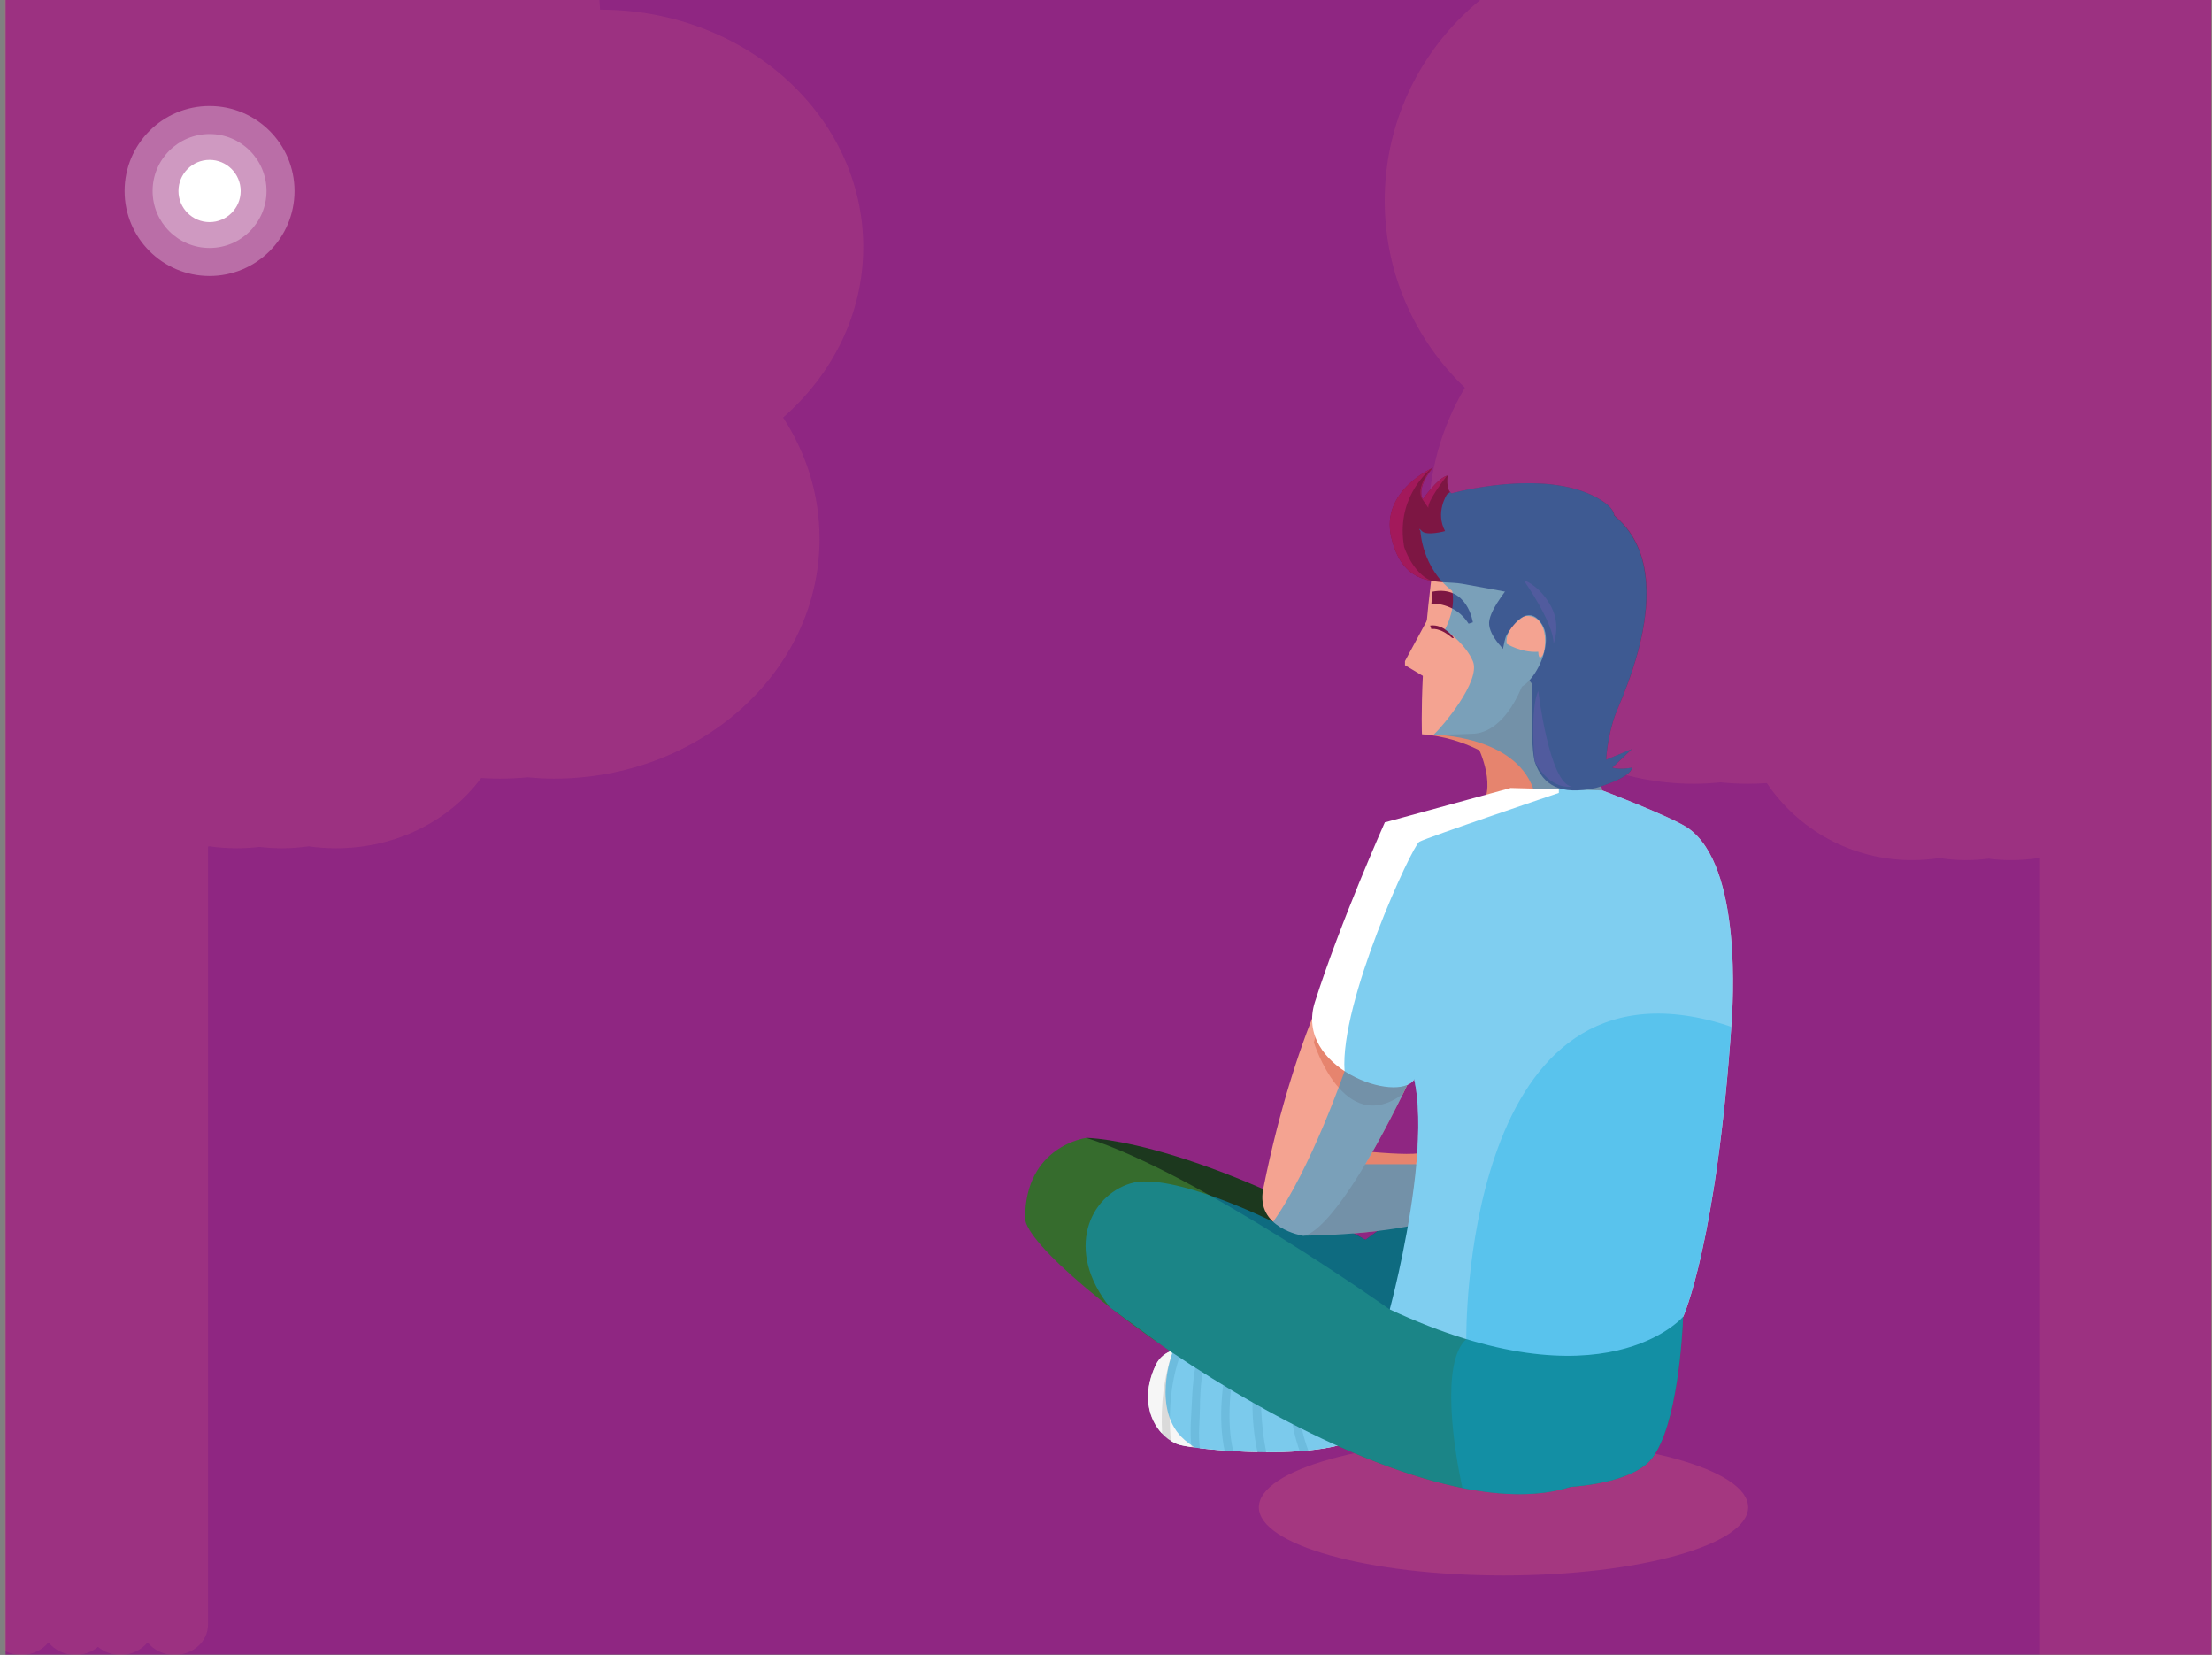 <svg width="123" height="92" viewBox="0 0 123 92" fill="none" xmlns="http://www.w3.org/2000/svg">
<rect x="0" y="0" width="123" height="92" fill="#808080" stroke="none"/>
<g clip-path="url(#clip0_886_55097)">
<path d="M122.952 0H0.311V91.981H122.952V0Z" fill="#8F2682"/>
<path d="M125 -5H91.777C91.711 -4.444 91.659 -3.882 91.635 -3.313H91.618C83.544 -3.313 77 3.165 77 11.157C77 15.238 78.71 18.922 81.457 21.553C80.17 23.722 79.43 26.246 79.43 28.945C79.43 37.022 86.045 43.571 94.206 43.571C94.701 43.571 95.189 43.539 95.671 43.492C96.177 43.543 96.691 43.571 97.211 43.571C97.559 43.571 97.904 43.556 98.247 43.533C99.986 46.113 102.95 47.816 106.32 47.816C106.835 47.816 107.34 47.775 107.832 47.698C108.32 47.773 108.818 47.816 109.326 47.816C109.748 47.816 110.163 47.786 110.57 47.734C110.982 47.787 111.403 47.816 111.83 47.816C112.345 47.816 112.85 47.775 113.343 47.698C113.375 47.703 113.405 47.709 113.436 47.714V95.163C113.436 96.177 114.267 97 115.294 97C115.913 97 116.458 96.696 116.795 96.234C117.132 96.696 117.677 97 118.299 97C118.783 97 119.22 96.812 119.55 96.511C119.88 96.812 120.318 97 120.803 97C121.423 97 121.968 96.696 122.305 96.234C122.642 96.696 123.188 97 123.808 97C124.263 97 124.678 96.838 125 96.569V-5Z" fill="#D5607D" fill-opacity="0.2"/>
<path d="M0 -1H33.223C33.289 -0.493 33.341 0.019 33.364 0.538H33.382C41.456 0.538 48 6.445 48 13.731C48 17.452 46.29 20.812 43.543 23.21C44.83 25.188 45.57 27.489 45.57 29.949C45.57 37.314 38.955 43.285 30.794 43.285C30.299 43.285 29.811 43.256 29.328 43.213C28.823 43.26 28.309 43.285 27.789 43.285C27.441 43.285 27.096 43.272 26.753 43.251C25.014 45.603 22.05 47.156 18.68 47.156C18.165 47.156 17.66 47.119 17.168 47.048C16.68 47.117 16.183 47.156 15.674 47.156C15.252 47.156 14.837 47.129 14.43 47.081C14.018 47.129 13.597 47.156 13.17 47.156C12.655 47.156 12.15 47.119 11.657 47.048C11.625 47.053 11.595 47.059 11.564 47.063V90.325C11.564 91.25 10.733 92 9.707 92C9.087 92 8.542 91.723 8.205 91.301C7.868 91.723 7.323 92 6.701 92C6.217 92 5.78 91.828 5.45 91.554C5.12 91.828 4.682 92 4.197 92C3.577 92 3.032 91.723 2.695 91.301C2.358 91.723 1.812 92 1.192 92C0.737 92 0.322 91.852 0 91.607V-1Z" fill="#D5607D" fill-opacity="0.2"/>
<path d="M83.604 87.585C91.117 87.585 97.207 85.887 97.207 83.792C97.207 81.698 91.117 80 83.604 80C76.091 80 70 81.698 70 83.792C70 85.887 76.091 87.585 83.604 87.585Z" fill="#D5607D" fill-opacity="0.3"/>
<path opacity="0.3" d="M16.377 10.618C16.377 13.227 14.262 15.343 11.652 15.343C9.043 15.343 6.928 13.227 6.928 10.618C6.928 8.009 9.043 5.893 11.652 5.893C14.262 5.893 16.377 8.009 16.377 10.618Z" fill="white"/>
<path opacity="0.3" d="M14.82 10.618C14.82 12.367 13.402 13.785 11.653 13.785C9.904 13.785 8.486 12.367 8.486 10.618C8.486 8.869 9.904 7.451 11.653 7.451C13.402 7.451 14.82 8.869 14.82 10.618Z" fill="white"/>
<path d="M13.383 10.618C13.383 11.573 12.608 12.348 11.653 12.348C10.698 12.348 9.924 11.573 9.924 10.618C9.924 9.663 10.698 8.888 11.653 8.888C12.608 8.888 13.383 9.663 13.383 10.618Z" fill="white"/>
<path d="M71.358 76.074C71.358 76.074 65.397 73.505 64.27 75.877C63.143 78.25 64.448 80 65.604 80.326C66.761 80.652 76.133 81.542 76.4 78.843C76.666 76.144 72.841 75.499 71.358 76.074Z" fill="#DADADA"/>
<path d="M65.248 75.05C64.814 75.203 64.468 75.463 64.271 75.877C63.473 77.556 63.896 78.921 64.62 79.692C64.539 78.115 64.695 76.538 65.248 75.05Z" fill="#F6F6F6"/>
<path d="M66.279 77.915C66.321 76.875 66.435 75.863 66.715 74.882C66.39 74.867 66.075 74.876 65.785 74.919C65.102 76.558 64.962 78.337 65.101 80.092C65.268 80.198 65.439 80.278 65.607 80.326C65.733 80.361 65.959 80.403 66.254 80.447C66.149 79.593 66.252 78.603 66.279 77.915Z" fill="#F6F6F6"/>
<path d="M68.357 75.115C67.964 75.029 67.561 74.957 67.167 74.915C66.838 76.004 66.732 77.149 66.723 78.293C66.718 78.884 66.617 79.776 66.72 80.509C67.112 80.556 67.58 80.601 68.095 80.638C67.728 78.885 67.941 76.898 68.357 75.115Z" fill="#F6F6F6"/>
<path d="M69.699 76.906C69.738 76.499 69.76 75.994 69.868 75.529C69.542 75.424 69.181 75.317 68.802 75.221C68.393 76.98 68.182 78.963 68.572 80.67C69.002 80.696 69.458 80.714 69.923 80.723C69.653 79.469 69.582 78.12 69.699 76.906Z" fill="#F6F6F6"/>
<path d="M71.758 75.963C71.614 75.993 71.476 76.028 71.358 76.074C71.358 76.074 70.915 75.884 70.249 75.656C69.999 76.567 70.102 77.869 70.134 78.457C70.175 79.213 70.253 79.981 70.408 80.73C71.032 80.732 71.663 80.714 72.272 80.67C71.739 79.186 71.606 77.532 71.758 75.963Z" fill="#F6F6F6"/>
<path d="M72.22 75.9C72.052 77.474 72.187 79.147 72.746 80.63C74.691 80.439 76.295 79.937 76.403 78.843C76.627 76.572 73.956 75.759 72.22 75.9Z" fill="#F6F6F6"/>
<path d="M74.824 69.727C74.824 69.727 84.438 62.651 85.306 62.538C86.175 62.424 82.797 71.487 82.797 71.487L74.824 69.727Z" fill="#1C381E"/>
<path d="M60.065 64.051L60.405 63.256C60.405 63.256 67.103 63.256 80.185 71.43L77.434 74.836L60.065 64.051Z" fill="#1C381E"/>
<path d="M93.598 73.01C93.598 73.01 93.442 79.036 91.853 81.08C90.263 83.123 82.998 83.407 77.038 81.08C77.038 81.08 74.9 77.05 77.275 72.793C79.649 68.535 93.598 73.01 93.598 73.01Z" fill="#366C2D"/>
<path d="M72.641 63.627C72.641 63.627 77.49 64.296 78.878 64.115C80.461 63.908 83.007 63.955 83.007 63.955L79.376 67.938C79.376 67.938 76.946 68.641 72.445 68.695L72.641 63.627Z" fill="#E6846E"/>
<path d="M75.174 51.98C75.174 51.98 72.149 56.603 70.243 66.086C69.802 68.281 72.443 68.695 72.443 68.695C72.443 68.695 74.204 69.054 78.923 58.904C83.641 48.754 75.174 51.98 75.174 51.98Z" fill="#F4A391"/>
<path d="M73.163 57.581L73.057 57.944C73.057 57.944 74.71 63.257 78.008 60.819L78.778 59.132L73.163 57.581Z" fill="#E6846E"/>
<path d="M77.318 45.765L77.004 45.718C77.004 45.718 74.545 51.221 73.116 55.707C71.949 59.367 77.73 61.389 78.638 60.007C80.393 57.339 81.904 53.391 81.904 53.391L77.318 45.765Z" fill="white"/>
<path d="M82.195 41.555C82.195 41.555 83.367 43.929 82.175 45.023C82.003 45.181 89.731 44.946 89.653 44.867C88.872 44.058 88.941 43.437 88.936 40.393C88.936 40.229 82.195 41.555 82.195 41.555Z" fill="#E6846E"/>
<path d="M83.119 42.234C83.119 42.234 81.573 41.017 79.068 40.819C79.068 40.819 83.384 40.412 83.868 38.919C84.351 37.425 84.521 36.839 84.521 36.839C84.521 36.839 86.053 37.388 86.109 37.388C86.166 37.388 86.941 43.097 86.941 43.097L83.119 42.234Z" fill="#E6846E"/>
<path d="M89.097 43.942C89.097 43.942 92.984 45.419 93.868 46.037C96.908 48.158 96.346 55.978 96.283 56.899C95.451 69.084 93.601 73.188 93.601 73.188C93.601 73.188 89.245 78.355 77.278 72.793C77.278 72.793 80.852 59.614 77.278 57.807C77.254 57.796 77.002 45.718 77.002 45.718C77.002 45.718 83.983 43.806 84.003 43.805C84.024 43.804 89.097 43.942 89.097 43.942Z" fill="white"/>
<path d="M80.117 28.634C80.117 28.634 78.857 25.812 83.006 28.975C87.155 32.136 85.112 40.654 81.922 40.79C79.612 40.889 79.069 40.819 79.069 40.819C79.069 40.819 78.866 35.982 80.117 28.634Z" fill="#F4A391"/>
<path d="M84.124 32.34C84.124 32.34 82.839 33.811 82.802 34.606C82.764 35.402 83.869 36.347 83.869 36.347L85.186 38.013C85.186 38.013 85.085 41.642 85.361 42.407C85.807 43.641 86.734 44.229 88.737 43.804C88.737 43.804 90.704 43.261 90.742 42.677C90.742 42.677 90.116 42.807 89.653 42.677L90.742 41.641L89.312 42.234C89.312 42.234 89.369 40.96 89.828 39.712C90.288 38.465 95.884 27.122 84.163 27.122L84.124 32.34Z" fill="#7D1643"/>
<path d="M83.736 35.383C83.736 35.383 84.837 33.227 85.76 34.734C86.577 36.067 84.718 39.029 83.935 38.085C83.149 37.142 83.736 35.383 83.736 35.383Z" fill="#F4A391"/>
<path d="M84.389 33.048C84.389 33.048 84.884 33.095 81.302 32.453C80.098 32.237 78.031 32.79 77.359 29.844C76.772 27.266 79.686 26 79.686 26C79.686 26 78.75 27.022 79.116 27.762C79.116 27.762 79.966 26.536 80.502 26.434C80.502 26.434 80.372 27.196 80.715 27.426C80.715 27.426 85.788 26.014 88.788 27.66C91.788 29.306 86.988 30.291 86.988 30.291L84.389 33.048Z" fill="#7D1643"/>
<path d="M79.596 26.041C79.254 26.32 77.62 27.808 78.078 30.402C78.078 30.402 78.527 31.825 79.559 32.277C79.559 32.277 79.554 32.277 79.544 32.279C78.638 32.102 77.753 31.587 77.356 29.844C76.826 27.519 79.135 26.265 79.596 26.041Z" fill="#A3195B"/>
<path d="M80.459 26.446C80.321 26.623 79.371 27.852 79.423 28.233L79.091 27.75C79.091 27.75 78.633 27.185 79.633 26.022C79.661 26.009 79.681 26 79.681 26C79.681 26 78.745 27.022 79.111 27.762C79.111 27.762 79.922 26.594 80.459 26.446Z" fill="#A3195B"/>
<path d="M84.742 32.279C84.742 32.279 86.423 34.669 86.385 35.785C86.385 35.785 86.801 34.802 86.272 33.762C85.742 32.722 84.896 32.272 84.742 32.279Z" fill="#A3195B"/>
<path d="M85.536 38.413C85.536 38.413 86.152 43.593 87.404 43.725C87.404 43.725 86.232 43.986 85.336 42.324C85.336 42.324 85.064 39.433 85.536 38.413Z" fill="#A3195B"/>
<path d="M79.384 34.425L78.125 36.752V36.979L79.166 37.603L79.384 34.425Z" fill="#F4A391"/>
<path d="M79.657 32.892L79.594 33.555C79.594 33.555 80.906 33.469 81.663 34.671L81.899 34.595C81.899 34.595 81.606 32.514 79.657 32.892Z" fill="#7D1643"/>
<path d="M79.525 34.775L79.594 34.974C79.594 34.974 80.039 34.842 80.747 35.466H80.85C80.85 35.466 80.32 34.671 79.525 34.775Z" fill="#7D1643"/>
<path d="M77.274 72.792C77.274 72.792 66.612 65.224 60.406 63.256C60.406 63.256 57.003 63.691 57 67.722C56.999 70.371 77.723 85.715 87.315 82.664L77.274 72.792Z" fill="#366C2D"/>
<path opacity="0.3" d="M95.27 56.773C81.25 53.084 81.534 74.444 81.534 74.444C80.066 75.744 80.882 80.763 81.32 82.721C83.551 83.166 85.608 83.207 87.313 82.664L87.312 82.662C89.487 82.492 91.178 81.944 91.85 81.08C93.275 79.247 93.548 74.216 93.589 73.195C93.591 73.193 93.596 73.188 93.596 73.188C93.596 73.188 95.426 69.122 96.265 57.08C95.948 56.97 95.62 56.865 95.27 56.773Z" fill="#00B1EB"/>
<path opacity="0.5" d="M93.865 46.037C92.981 45.419 89.096 43.943 89.094 43.942C89.073 43.869 89.054 43.793 89.039 43.712C89.592 43.532 90.71 43.116 90.738 42.677C90.738 42.677 90.112 42.807 89.65 42.677L90.738 41.641L89.309 42.234C89.309 42.234 89.366 40.96 89.825 39.712C90.179 38.752 93.57 31.809 89.763 28.665C89.734 28.365 89.456 28.03 88.782 27.66C85.781 26.014 80.709 27.426 80.709 27.426C80.681 27.407 80.661 27.38 80.638 27.355C80.525 27.439 80.458 27.489 80.458 27.489C80.458 27.489 79.797 28.481 80.355 29.524C80.355 29.524 79.338 29.805 79.065 29.524C78.793 29.244 78.985 29.524 78.985 29.524C78.985 29.524 79.067 31.568 80.746 32.846C80.746 32.846 81.008 33.693 80.355 34.987C80.352 34.992 80.35 34.995 80.348 34.999C80.699 35.246 81.532 35.9 81.899 36.755C82.369 37.853 80.177 40.427 79.721 40.843C79.721 40.843 84.185 40.874 85.254 43.838L86.68 43.876V44.08C86.68 44.08 79.31 46.567 78.919 46.798C78.528 47.029 74.486 55.719 74.766 59.548C74.766 59.548 72.898 64.972 70.793 67.921C70.793 67.921 65.135 65.096 62.863 65.788C60.592 66.479 59.176 69.488 61.721 72.681C61.73 72.687 61.738 72.695 61.747 72.702L64.607 74.795C64.763 74.902 64.916 75.009 65.075 75.118C65.07 75.12 65.066 75.124 65.061 75.126L65.189 75.221C65.189 75.221 63.983 78.422 65.882 80.057C66.027 80.182 66.214 80.322 66.428 80.471C66.521 80.483 66.615 80.496 66.72 80.509C66.734 80.511 66.751 80.512 66.765 80.514C68.482 80.716 71.573 80.887 73.794 80.489C73.795 80.488 73.796 80.488 73.796 80.488C73.992 80.453 74.183 80.414 74.364 80.37C79.134 82.519 83.922 83.744 87.316 82.664L87.315 82.662C89.49 82.492 91.181 81.944 91.853 81.08C93.278 79.247 93.551 74.216 93.592 73.195C93.594 73.193 93.598 73.188 93.598 73.188C93.598 73.188 95.448 69.084 96.28 56.899C96.343 55.978 96.905 48.158 93.865 46.037ZM85.765 36.453C85.538 36.765 85.538 36.233 85.538 36.233C84.573 36.298 83.779 35.785 83.779 35.785C83.665 34.862 84.772 34.252 84.772 34.252C86.162 34.094 85.992 36.14 85.765 36.453ZM75.924 68.922C75.704 68.801 75.486 68.682 75.27 68.566C75.752 68.527 76.197 68.482 76.596 68.434C76.352 68.611 76.127 68.775 75.924 68.922ZM78.801 64.123L78.753 64.72H75.918L76.312 64.042C76.82 63.15 77.384 62.086 78.008 60.82C78.008 60.819 78.008 60.819 78.009 60.819L78.018 60.8C78.096 60.641 78.176 60.474 78.256 60.309C78.418 60.238 78.547 60.139 78.633 60.009C78.887 61.158 78.908 62.61 78.801 64.123Z" fill="#009FE3"/>
</g>
<defs>
<clipPath id="clip0_886_55097">
<rect width="122.75" height="92" fill="white" transform="translate(0.25)"/>
</clipPath>
</defs>
</svg>
